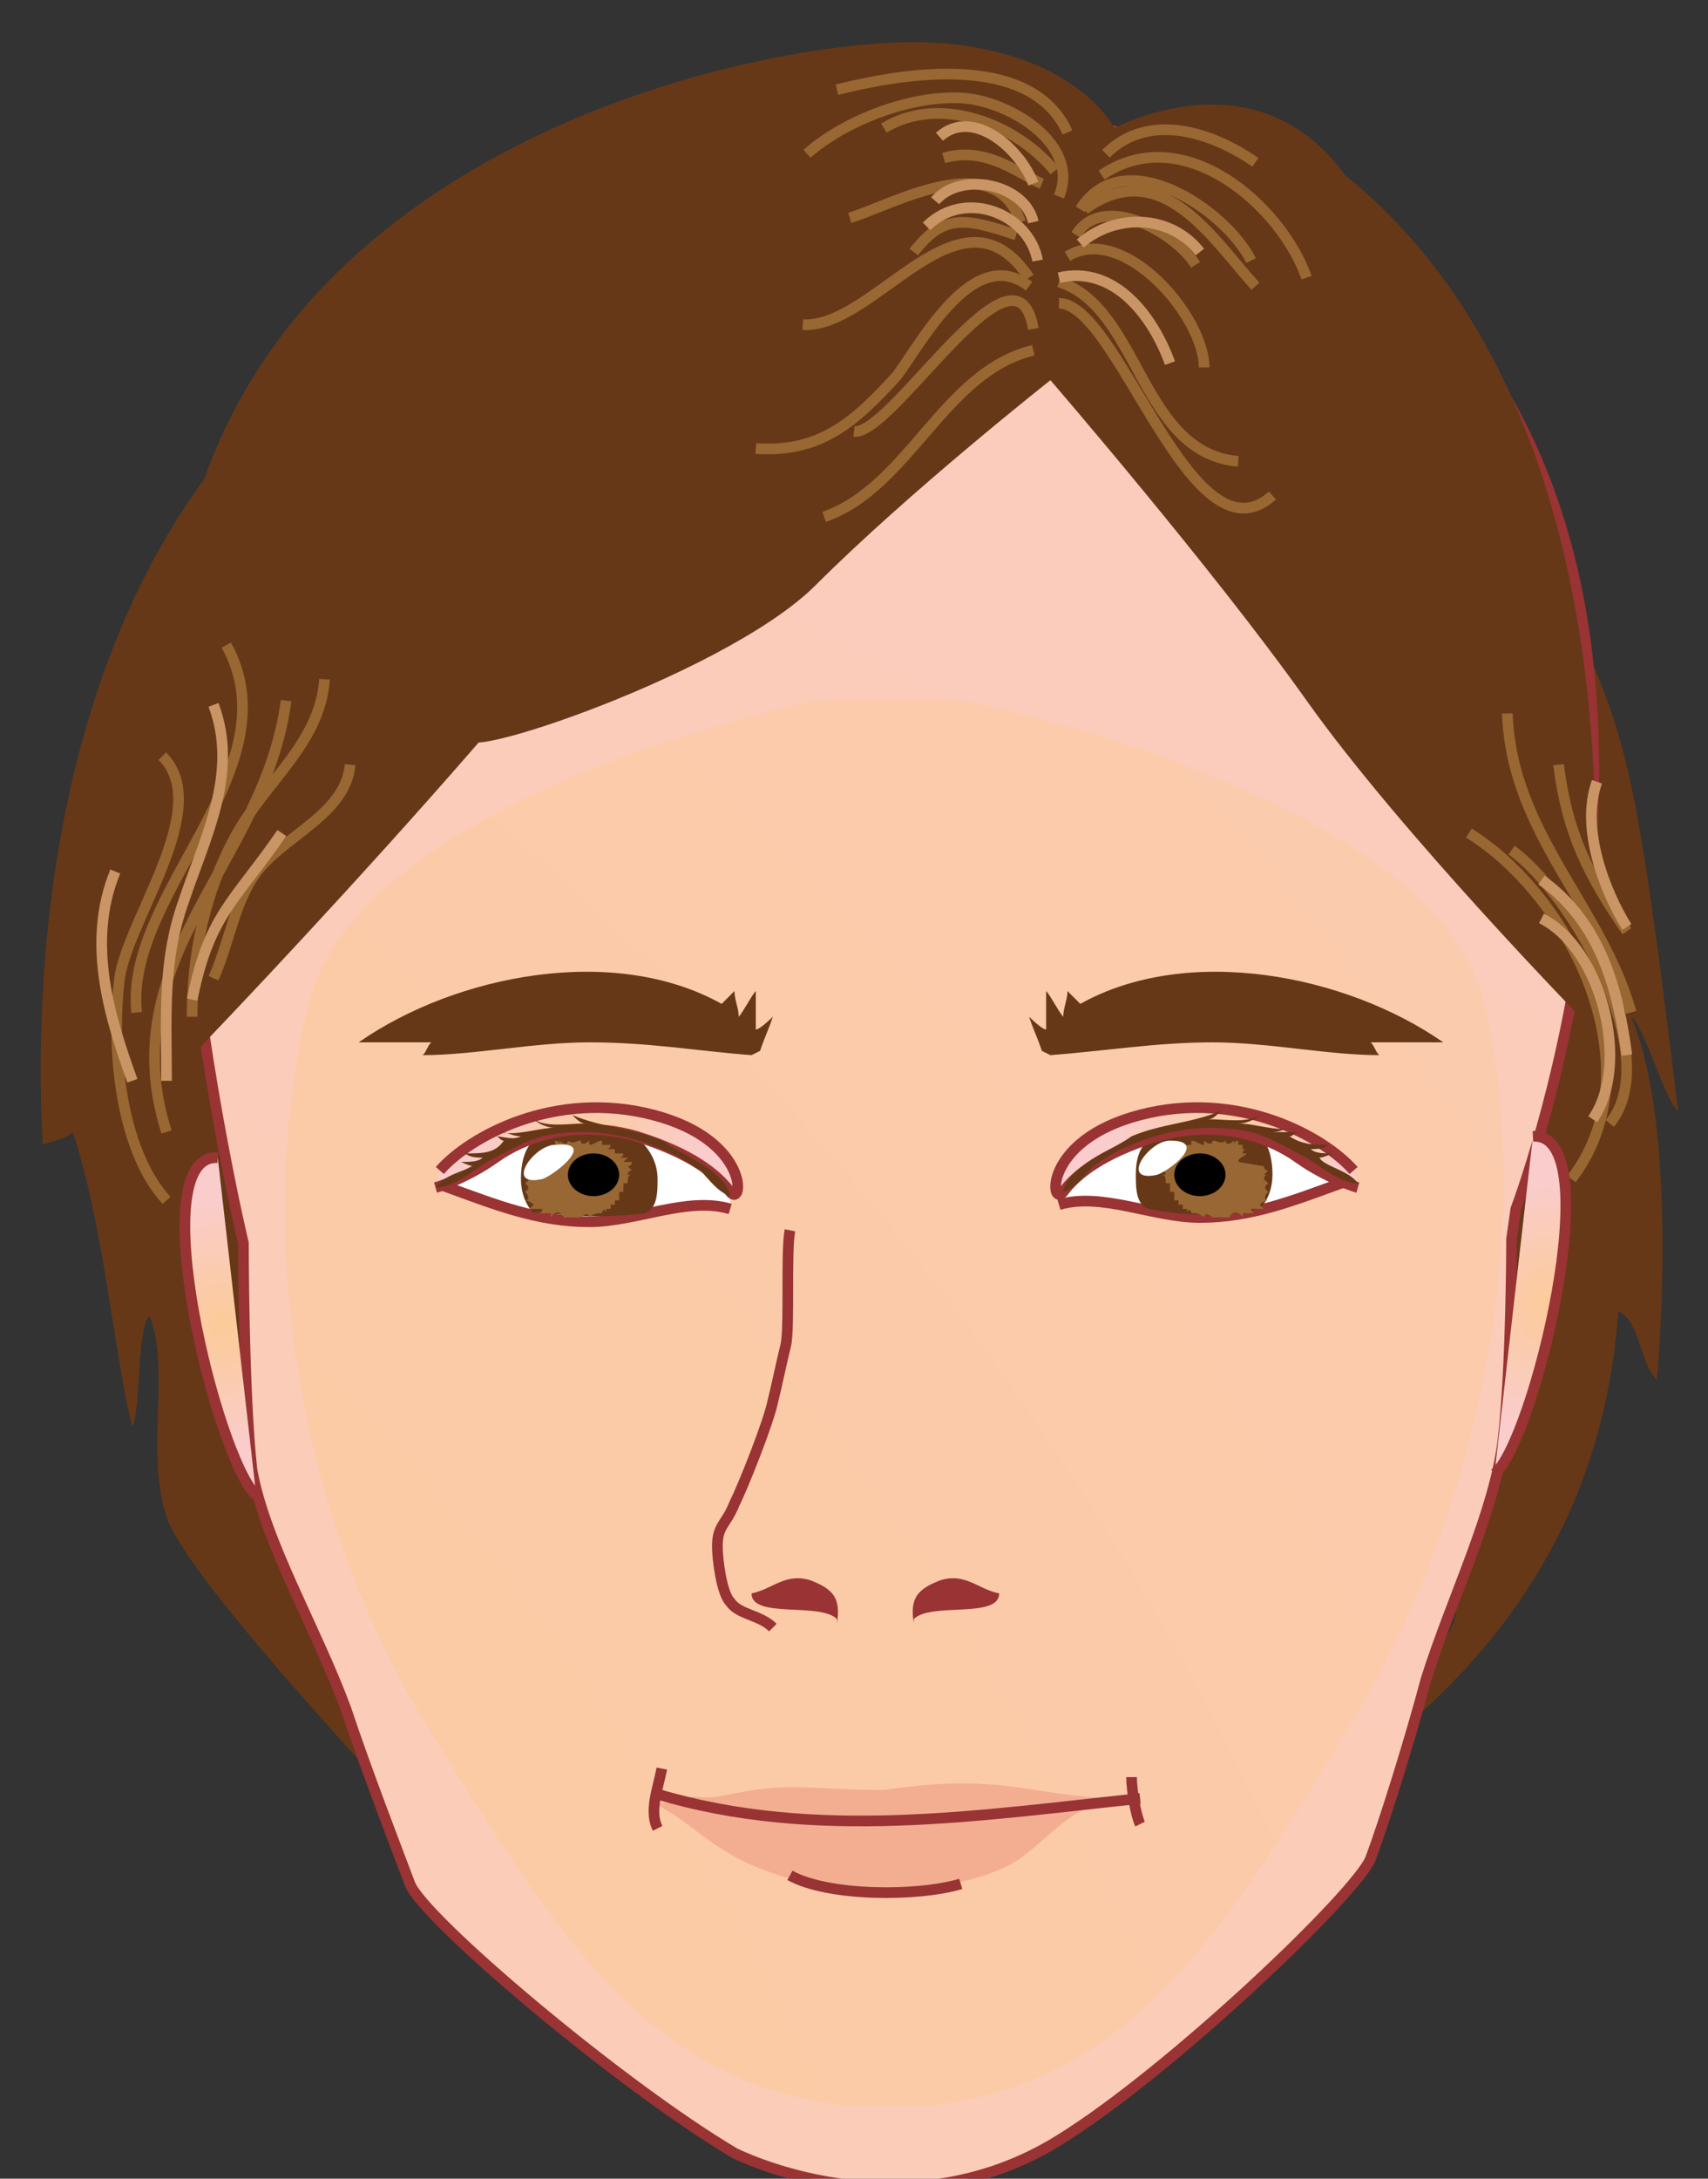 <svg xmlns="http://www.w3.org/2000/svg" id="Capa_1" x="0" y="0" version="1.0" xml:space="preserve" viewBox="0 0 40 51"><rect x="0" y="0" width="40" height="51" fill="#333333" stroke="none"/><style>.st0{fill:#663817}.st2{fill:none;stroke:#986732;stroke-width:.25}.st6{opacity:.17;fill:#ca2128}.st7,.st8{fill:none;stroke:#993334;stroke-width:.25}.st8{fill:#fff}.st10{fill:#986733}.st11{fill:#fff}.st13{fill:#993334}</style><switch><g><path d="M17.3 3C12.7 4.7 9 6.3 5.6 10.2 1.8 14.5.7 21.1 1 26.8c.2-.1.5-.1.7-.3.7 2 1 5.4 1.4 6.9.2-.4.1-2.3.4-2.6.5 1.2-.1 3.2.4 4.7.4 1.3 4.6 5.8 5.6 6.9 1.7-.9 1.3-3.4 3.2-3.4 3.2 0 6.5 0 9.7.2 3.8.2 8.1-.9 11.7-1.6.1.9-2 2.5-1.9 3.4 3.6-2.8 5.4-6.2 5.7-10.3.5.2.5 1.2.9 1.6.2-2.2.3-6.4-.6-8.5.3.2.8 2 1.1 2.2-1-8.2-1.2-8.7-2.5-11.6-1.3-2.8-2.4-6.1-5.5-7.2" class="st0"/><radialGradient id="SVGID_1_" cx="9.966" cy="206.198" r="359.992" gradientTransform="matrix(1.159 0 0 1.142 -118.557 28.133)" gradientUnits="userSpaceOnUse"><stop offset="0" stop-color="#fccb98"/><stop offset="1" stop-color="#facccb"/></radialGradient><path fill="url(#SVGID_1_)" stroke="#993334" stroke-width=".25" d="M35.5 28.3s4.3-11.3-.3-19.1c-4.4-6.8-14.7-7.1-14.7-7.1-5 0-10.6 2.6-14.5 7.3-3.9 4.7-.3 19.7-.3 19.7s0 3.5.2 5.3c.3 1.7 1.5 3.7 2.2 5.6.5 1.5 1.2 3.3 1.5 4.1.3.8 4.9 4.7 7.6 6.3 0 0 3.9 2 7.6-.3 2.6-1.6 7-5.8 7.3-6.6.3-.8.9-2.7 1.3-4.2.6-1.9 1.6-3.9 1.8-5.6.2-1.7.2-4.7.2-4.7l.1-.7z"/><path d="M4.7 24.5s10.4-10.8 11.7-14.1c0 0-3.7 5.6-5.2 6.7-1.5 1.1 5.7-1.2 7.9-3.4s5.5-4.8 5.5-4.8 3.8 4.4 6 7.5c2.2 3.1 6.5 7.5 6.5 7.5s2.1-13.6-5.6-19.8C29.4 1.2 26.1 3 26.1 3s-.9-1.8-4.2-2C18.6.8 8 2.8 4.9 10.9c-3.1 8.2-.2 13.6-.2 13.6z" class="st0"/><path d="M25 3.1c-.9-2-4.2-1.3-5.4-1M24.7 4c-.9-1.1-2.7-1.8-4-1m3.7 1.3c-.5-.2-1.3-.9-2.3-.6" class="st2"/><path d="M24.8 4.6c.5-1.2-1.1-2.2-2.2-2.3-1.2-.1-2.8.5-3.7 1.3m5 1.6c-.6-1.8-3-.4-4-.1m3.9.4c-1.2-.4-1.7-.5-2.4.4m3.8-.4c.6-1 2.3-.1 2.8.7m-2.7-1.3c1-1.6 3.4 0 4 1.2m-3.5-2c1.9-1.3 4.2.7 4.8 2.4m-4.7-2.9c1-1 2.5-.5 3.5.2m-4 1.1c1.8-1.3 3 .7 4 1.8M25 6c1.3-.8 3.2 1.4 3.2 2.6m-3.4-2c1.9.6 1.9 4 4.2 4.2m-4.2-3.7c1.4 0 3.1 6.2 5 4.5m-5.7-4.9c-1.3-1-2.5 1.3-3.1 2.1-1 1.1-1.8 1.8-3.3 1.7m6.5-2.8c-.4-2.4-3.3 2.5-4.2 2.4m4.1-3.6c-1.6-2.4-3.6 1.2-5.3 1.1m5.4.6c-2.1.5-2.9 3.2-4.9 3.9M4.5 23.8c0-1.5.3-2.9 1-4.2.7-1.3 2-2.2 2.1-3.7m-.9.5c-.5 3.8-4.1 6-2.8 10.1" class="st2"/><path d="M3.9 28.1c-1.1-1.2-1.3-3.6-1.1-5.2.2-1.4 2.2-4 1-5.2m-.6 6c-.3-2.8 3.7-5.7 2.1-8.6m31.5 12.5c2-2.6 0-6.6-2.4-8.1m1 .4c1.4 1 3.6 4.8 2.3 6.4m.5-2.6c-.7-2.5-2.8-4.2-2.9-7m2.8 5.1c-.9-1.3-1.4-2.3-1.6-3.9M5 22.9c.4-.9.5-1.9 1.1-2.6.7-.8 2-1.3 2.1-2.4" class="st2"/><path fill="none" stroke="#c99564" stroke-width=".25" d="M24.3 6.1c-.2-1.1-1.7-1.7-2.6-.8m2.5-.1c-.2-.9-1.7-1.2-2.3-.5m2.3-.4c-.3-.8-1.4-1.8-2.2-1.1m2.8 3.3c1.3-.3 2.2.9 2.6 2m-2.1-2.8c.8-.7 2.1-.7 2.8.2M3.9 25.3c0-1.5-.1-2.8.4-4.2.5-1.5 1.3-3 .7-4.6m-.5 6.9c.4-2 1-2.3 2.1-3.9m-3.5 5.8c-.5-1.4-1.1-3.2-.4-4.9m34.6 5.8c.9-1.3.2-4-1.2-4.7m2 3.2c-.2-1.5-.6-3.1-2-4.1m2 1.1c-.5-.8-1.1-2.3-.7-3.4"/><radialGradient id="SVGID_2_" cx="106.78" cy="2.517" r="2.5" gradientTransform="matrix(1.159 0 0 1.142 -118.557 28.133)" gradientUnits="userSpaceOnUse"><stop offset="0" stop-color="#fccb98"/><stop offset="1" stop-color="#facccb"/></radialGradient><path fill="url(#SVGID_2_)" stroke="#993334" stroke-width=".25" d="M5.1 27.1c-1.8-.1 0 7.1.9 7.9"/><radialGradient id="SVGID_3_" cx="-1147.709" cy="2.134" r="2.501" gradientTransform="matrix(-1.159 0 0 1.142 -1293.735 28.133)" gradientUnits="userSpaceOnUse"><stop offset="0" stop-color="#fccb98"/><stop offset="1" stop-color="#facccb"/></radialGradient><path fill="url(#SVGID_3_)" stroke="#993334" stroke-width=".25" d="M35.9 26.6c1.8-.1 0 7.2-.9 7.9"/><path d="M15.5 42.4c.6-.3.4 0 1.3-.2 1.5-.3 1.8-.1 3.7-.1 2.7-.4 3.3.1 5.4.2-1 .3-1.3.9-2.1 1.4-.9.7-2.2.7-3.3.8-1 0-1.9-.2-2.9-.6-1-.5-1.6-1.1-2.4-1.5" class="st6"/><path d="M15 42.2c3.8 1.1 7.6.5 11.4.1m-11.2-.7c-.1.5-.3 1-.1 1.4m3.1 1.1c.9.5 3.1.5 4.1.2" class="st7"/><path d="M16.8 27.8c0-.6-1.5-1.3-2-1.4-.6-.2-1.2-.3-1.8-.3-1.2.1-2.5.4-2.9 1.6 1.2.4 2.1.8 3.4.8 1.2 0 2.3-.7 3.4-.3" class="st8"/><path d="M14.8 28.3c.3-.1.3-.5.3-.9s-.2-.7-.4-.9c0 0-1.2-.4-2.4-.1-.4.1-.5.6-.5 1 0 .3.1.6.3.9.1 0 1.2.3 2.7 0z" class="st0"/><radialGradient id="SVGID_4_" cx="113.885" cy="-1.088" r="2.288" gradientTransform="matrix(1.159 0 0 1.142 -118.557 28.133)" gradientUnits="userSpaceOnUse"><stop offset="0" stop-color="#fccb98"/><stop offset="1" stop-color="#facccb"/></radialGradient><path fill="url(#SVGID_4_)" stroke="#993334" stroke-width=".25" d="M9.8 27.8s.7-.2 1.4-.7c.7-.5 2-.9 3.4-.5s1.9.9 2.2 1.3c.3.4.5-1.2-1.8-1.8-2.3-.6-4.4.5-5 1.3"/><path d="M12.6 27.2c0-.1-.1-.1-.2-.2h.1s0-.1-.1-.1h.1v-.1h.1v-.1s.1 0 .2.1v-.1c.1.1.2.1.2 0 .1.1.2 0 .3 0 0 .1.1.1.2 0v.1c.1 0 .2-.1.3-.1v.1h.2s0 .1-.1.1h.2v.1h.2s0 .1-.1.1h.2l-.1.1h.2s0 .1-.1.1l.1.1c-.1 0-.1.1-.1.1h.1c-.1 0-.1.1 0 .2h-.1v.2h-.1v.2h-.1v.1h-.1v.1h-.2v.1c0-.1-.1-.1-.1 0-.1 0-.2 0-.3.1 0-.1-.1-.1-.2 0h-.4c0-.1-.2-.2-.3 0v-.1h-.3s.1 0 .1-.1h-.3l.1-.1s-.1-.1-.2-.1c.1 0 .1-.1 0-.2.1-.1.1-.1 0-.2l.1-.1s0-.1-.1-.1h.1l-.1-.1c.1 0 .1-.1.1-.1" class="st10"/><circle cx="13.5" cy="27.5" r=".6"/><path d="M12.7 26.7c-.5 0-1.2 1-.3.8.3 0 1.2-.8.3-.8" class="st11"/><path d="M9.8 27.8c.4 0 .9-.4 1.3-.6.4-.2.9-.5 1.4-.6.9-.2 2-.1 2.8.3.3.1.6.3.9.5.2.2.4.5.7.6-.1-.6-1.2-1.1-1.7-1.3-.7-.3-1.4-.3-2.1-.6.1.1.2.2.3.2-.4 0-.9.1-1.3-.1.1.2.3.2.5.2-.4 0-.9.2-1.3.1.2 0 .3.1.5.1-.2.1-.4 0-.6 0 .1 0 .1.1.2.1-.2.3-.5.3-.8.3.1.1.3.1.4.1-.1.1-.3.1-.5.1 0 0 .2.1.3.1-.3.1-.8.2-1 .5" class="st0"/><path d="M24.7 27.8c0-.6 1.5-1.3 2-1.4.6-.2 1.2-.3 1.8-.3 1.2.1 2.5.4 2.9 1.6-1.2.4-2.1.8-3.4.8-1.2 0-2.3-.7-3.4-.3" class="st8"/><path d="M26.7 28.3c-.3-.1-.3-.5-.3-.9s.1-.7.4-.9c0 0 1.2-.4 2.4-.1.4.1.5.6.5 1 0 .3-.1.6-.3.9-.1 0-1.2.3-2.7 0z" class="st0"/><radialGradient id="SVGID_5_" cx="-1198.478" cy="-1.14" r="2.288" gradientTransform="matrix(-1.159 0 0 1.142 -1360.304 28.133)" gradientUnits="userSpaceOnUse"><stop offset="0" stop-color="#fccb98"/><stop offset="1" stop-color="#facccb"/></radialGradient><path fill="url(#SVGID_5_)" stroke="#993334" stroke-width=".25" d="M31.7 27.7s-.7-.2-1.4-.7c-.7-.5-2-.9-3.4-.5s-1.9.9-2.2 1.3c-.3.4-.5-1.2 1.8-1.8 2.3-.6 4.4.5 5 1.3"/><path d="M28.9 27.2c0-.1.1-.1.2-.2H29s0-.1.1-.1H29v-.1h-.1v-.1s-.1 0-.2.1v-.2c-.1.1-.2.1-.2 0-.1.1-.2 0-.3 0 0 .1-.1.1-.2 0v.1c-.1 0-.2-.1-.3-.1v.1h-.2s0 .1.1.1h-.2v.1h-.2s0 .1.1.1h-.2l.1.1H27s0 .1.1.1l-.1.1c.1 0 .1.1.1.1H27c.1 0 .1.1.1.2h.1v.2h.1v.2h.1v.1h.1v.1h.2v.1c0-.1.1-.1.1 0 .1 0 .2 0 .3.1 0-.1.1-.1.2 0h.4c0-.1.2-.2.3 0v-.1h.3s-.1 0-.1-.1h.3l-.1-.1s.1-.1.2-.1c-.1 0-.1-.1 0-.2-.1-.1-.1-.1 0-.2l-.1-.1s0-.1.1-.1h-.1l.1-.1c-.1 0-.1-.1-.1-.1" class="st10"/><circle cx="28" cy="27.4" r=".6"/><path d="M27.2 26.7c-.5 0-1.2 1-.3.8.3-.1 1.3-.9.3-.8" class="st11"/><path d="M31.7 27.7c-.4 0-.9-.4-1.3-.6-.4-.2-.9-.5-1.4-.6-.9-.2-2-.1-2.8.3-.3.1-.6.3-.9.5-.2.2-.4.5-.7.6.1-.6 1.2-1.1 1.7-1.3.7-.3 1.4-.3 2.1-.6-.1.1-.2.2-.3.2.4 0 .9.1 1.3-.1-.1.1-.3.2-.5.2.4 0 .9.2 1.3.1-.2 0-.3.1-.5.1h.6c-.1 0-.1.1-.2.1.3.2.6.2.9.2-.2.2-.3.2-.5.2.1.1.3.1.5.1 0 0-.2.1-.3.1.3.1.8.2 1 .5" class="st0"/><path d="M26.4 41.7c0 .3.1.9.2 1.1" class="st7"/><path d="M17.5 24.5c.1-.3.2-.5.3-.8l-.4.4v-1c-.1.1-.3.5-.4.6 0-.2-.1-.4-.2-.6l-.3.3c-2.5-1.4-6.3-.7-8.7.9h1.7c-.1.1-.1.2-.2.3 1.3 0 2.6-.3 4-.3s2.6.2 3.9.4m7-.2c-.1-.3-.2-.5-.3-.8l.4.4v-1c.1.1.3.5.4.6 0-.2.1-.4.1-.6l.3.3c2.6-1.4 6.3-.7 8.7.9h-1.7c.1.1.1.2.2.3-1.3 0-2.6-.3-4-.3s-2.6.2-3.9.4" class="st0"/><path d="M19.3 38.1c.1-.6-.1-.8-.6-1-.6-.2-.9.2-1.4.3 0 .6 1.7.2 2.1.6m1.8.1c-.1-.6.1-.8.6-1 .6-.2.9.2 1.4.3 0 .6-1.7.2-2.1.6" class="st13"/><path d="M17.8 38.2c-.3-.3-.8-.3-1-.6-.2-.2-.3-1.1-.3-1.3 0-.5.2-.5.4-1 .2-.4.8-2 1-2.4.2-.4.2-.9.4-1.3.1-.4 0-2.3.1-2.7" class="st7"/><radialGradient id="SVGID_6_" cx="-34.389" cy="73.295" r="206.905" gradientUnits="userSpaceOnUse"><stop offset="0" stop-color="#fccb98"/><stop offset="1" stop-color="#facccb"/></radialGradient><path fill="url(#SVGID_6_)" d="M21.7 49.3c4.6-.5 6.8-3.7 9.9-8.9 3.2-5.2 4.3-11.8 3.2-16.8-1.1-5-12.2-7.2-12.2-7.2-1.2-.1-3.5 0-3.5 0S8.3 18.6 7.2 23.6c-1.2 5-.4 11.6 2.8 16.8 3.2 5.2 5.3 8.4 9.9 8.9h1.8z"/><path d="M15.8 42.2c.6-.3.4 0 1.3-.2 1.5-.3 1.8-.1 3.6-.1 2.7-.4 3.3.1 5.3.2-1 .3-1.3.8-2.1 1.4-.9.6-2.2.7-3.3.8-1 0-1.9-.2-2.9-.6-1-.4-1.6-1.1-2.4-1.5" class="st6"/><path d="M15.4 42c3.7 1.1 7.5.5 11.3.1m-11.2-.7c-.1.5-.3 1-.1 1.4m3.1 1.1c.9.5 3 .5 4 .2" class="st7"/><path d="M17.1 27.9c0-.6-1.5-1.2-2-1.4-.6-.2-1.1-.3-1.8-.3-1.2.1-2.5.4-2.8 1.6 1.1.4 2.1.8 3.3.8 1.1 0 2.3-.6 3.3-.3" class="st8"/><path d="M15.1 28.4c.3-.1.3-.5.3-.8 0-.4-.2-.7-.4-.9 0 0-1.2-.4-2.3-.1-.4.1-.5.6-.5 1 0 .3.1.6.3.8 0-.1 1.1.2 2.6 0z" class="st0"/><radialGradient id="SVGID_7_" cx="114.183" cy="-1.055" r="2.255" gradientTransform="matrix(1.159 0 0 1.142 -118.557 28.133)" gradientUnits="userSpaceOnUse"><stop offset="0" stop-color="#fccb98"/><stop offset="1" stop-color="#facccb"/></radialGradient><path fill="url(#SVGID_7_)" stroke="#993334" stroke-width=".25" d="M10.2 27.8s.7-.2 1.4-.7c.7-.5 1.9-.9 3.3-.5 1.3.4 1.9.9 2.2 1.3.3.4.5-1.2-1.8-1.8-2.3-.6-4.3.5-5 1.3"/><path d="M13 27.2c0-.1-.1-.1-.2-.2h.1s0-.1-.1-.1h.1v-.1h.1v-.1s.1 0 .1.1v-.1c.1.1.2.1.2 0 .1.1.2 0 .3 0 0 .1.1.1.2 0v.1c.1 0 .2-.1.3-.1v.1h.2s0 .1-.1.1h.2v.1h.2s0 .1-.1.1h.2l-.1.1h.2s0 .1-.1.1l.1.1c-.1 0-.1.1-.1.1h.1c-.1 0-.1.1-.1.2h-.1v.2h-.1v.2h-.1v.1h-.1v.1h-.1v.1c0-.1-.1-.1-.1 0-.1 0-.2 0-.3.1 0-.1-.1-.1-.2 0h-.4c0-.1-.2-.2-.3 0v-.1h-.3s.1 0 .1-.1h-.3l.1-.1s-.1-.1-.2-.1c.1 0 .1-.1 0-.2.1-.1.1-.1 0-.2l.1-.1s0-.1-.1-.1h.1l-.1-.1c.1 0 .1-.1.1-.1" class="st10"/><ellipse cx="13.9" cy="27.5" rx=".6" ry=".5"/><path d="M13 26.8c-.5 0-1.2 1-.3.8.3-.1 1.3-.9.3-.8" class="st11"/><path d="M10.2 27.8c.4 0 .9-.4 1.2-.6.4-.2.9-.5 1.3-.6.9-.2 1.9-.1 2.8.3.3.1.6.3.9.5.2.2.4.5.7.6-.1-.6-1.2-1-1.6-1.3-.7-.3-1.4-.3-2.1-.6.1.1.2.2.3.2-.4 0-.9.1-1.2-.1.1.1.3.2.5.2-.4 0-.9.2-1.3.1.2 0 .3.1.5.1-.2.1-.4 0-.6 0 .1 0 .1.1.2.1-.2.3-.5.3-.9.3.1.1.3.1.4.1-.1.1-.3.1-.5.1 0 0 .2.1.3.1-.2.1-.7.2-.9.5" class="st0"/><path d="M24.8 27.8c0-.6 1.5-1.2 2-1.4.6-.2 1.2-.3 1.8-.3 1.2.1 2.5.4 2.8 1.6-1.1.4-2.1.8-3.3.8-1.1 0-2.3-.6-3.3-.3" class="st8"/><path d="M26.9 28.3c-.3-.1-.3-.5-.3-.8 0-.4.1-.7.4-.9 0 0 1.2-.4 2.3-.1.4.1.5.6.5 1 0 .3-.1.6-.3.8-.1 0-1.1.3-2.6 0z" class="st0"/><radialGradient id="SVGID_8_" cx="-1198.589" cy="-1.106" r="2.254" gradientTransform="matrix(-1.159 0 0 1.142 -1360.304 28.133)" gradientUnits="userSpaceOnUse"><stop offset="0" stop-color="#fccb98"/><stop offset="1" stop-color="#facccb"/></radialGradient><path fill="url(#SVGID_8_)" stroke="#993334" stroke-width=".25" d="M31.8 27.8s-.7-.2-1.4-.7c-.7-.5-1.9-.9-3.3-.5-1.3.4-1.9.9-2.2 1.3-.3.4-.5-1.2 1.8-1.8 2.3-.6 4.3.5 5 1.3"/><path d="M29 27.2c0-.1.1-.1.2-.2h-.1s0-.1.1-.1h-.1v-.1H29v-.1s-.1 0-.1.1v-.1c-.1.1-.2.1-.2 0-.1.1-.2 0-.3 0 0 .1-.1.1-.2 0v.1c-.1 0-.2-.1-.3-.1v.1h-.2s0 .1.1.1h-.2v.1h-.2s0 .1.1.1h-.2l.1.1h-.2s0 .1.1.1l-.1.1c.1 0 .1.1.1.1h-.1c.1 0 .1.1.1.2h.1v.2h.1v.2h.1v.1h.1v.1h.1v.1c0-.1.1-.1.1 0 .1 0 .2 0 .3.1 0-.1.1-.1.2 0h.4c0-.1.2-.2.3 0v-.1h.3s-.1 0-.1-.1h.3l-.1-.1s.1-.1.2-.1c-.1 0-.1-.1 0-.2-.1-.1-.1-.1 0-.2l-.1-.1s0-.1.1-.1h-.1l.1-.1c-.1 0-.1-.1-.1-.1" class="st10"/><ellipse cx="28.1" cy="27.5" rx=".6" ry=".5"/><path d="M27.4 26.7c-.5 0-1.2 1-.3.8.3-.1 1.2-.8.3-.8" class="st11"/><path d="M31.8 27.7c-.4 0-.9-.4-1.2-.6-.4-.2-.9-.5-1.3-.6-.9-.2-1.9-.1-2.8.3-.3.1-.6.3-.9.5-.2.2-.4.5-.7.6.1-.6 1.2-1 1.6-1.3.7-.3 1.4-.3 2.1-.6-.1.1-.2.2-.3.2.4 0 .9.1 1.2-.1-.1.1-.3.2-.5.2.4 0 .9.2 1.3.1-.2 0-.3.1-.5.1h.6c-.1 0-.1.1-.2.1.3.2.6.2.9.2-.1.1-.3.1-.4.1.1.1.3.1.5.1 0 0-.2.1-.3.1.1.2.7.3.9.6" class="st0"/><path d="M26.5 41.6c0 .3.1.9.2 1.1" class="st7"/><path d="M17.8 24.6c.1-.3.2-.5.3-.8 0 0-.3.3-.4.3v-.9c-.1.1-.3.5-.4.6 0-.2-.1-.4-.1-.6l-.3.3c-2.5-1.4-6.2-.7-8.5.9h1.7c-.1.1-.1.2-.2.3 1.2 0 2.6-.3 3.9-.3 1.4 0 2.5.2 3.8.3m6.8-.1c-.1-.3-.2-.5-.3-.8 0 0 .3.3.4.3v-.9c.1.1.3.5.4.6 0-.2.1-.4.1-.6l.3.3c2.5-1.4 6.2-.7 8.5.9h-1.7c.1.1.1.2.2.3-1.2 0-2.6-.3-3.9-.3-1.3 0-2.5.2-3.8.3" class="st0"/><path d="M19.6 38c.1-.6-.1-.8-.6-1-.6-.2-.9.2-1.4.3 0 .6 1.6.2 2 .6m1.8.1c-.1-.6.1-.8.6-1 .6-.2.9.2 1.4.3 0 .6-1.6.2-2 .6" class="st13"/><path d="M18.1 38.1c-.3-.3-.8-.3-1-.6-.2-.2-.3-1-.3-1.3 0-.5.2-.5.4-1 .2-.4.8-1.9.9-2.4.1-.4.2-.9.3-1.3.1-.4 0-2.2.1-2.7" class="st7"/></g></switch></svg>
